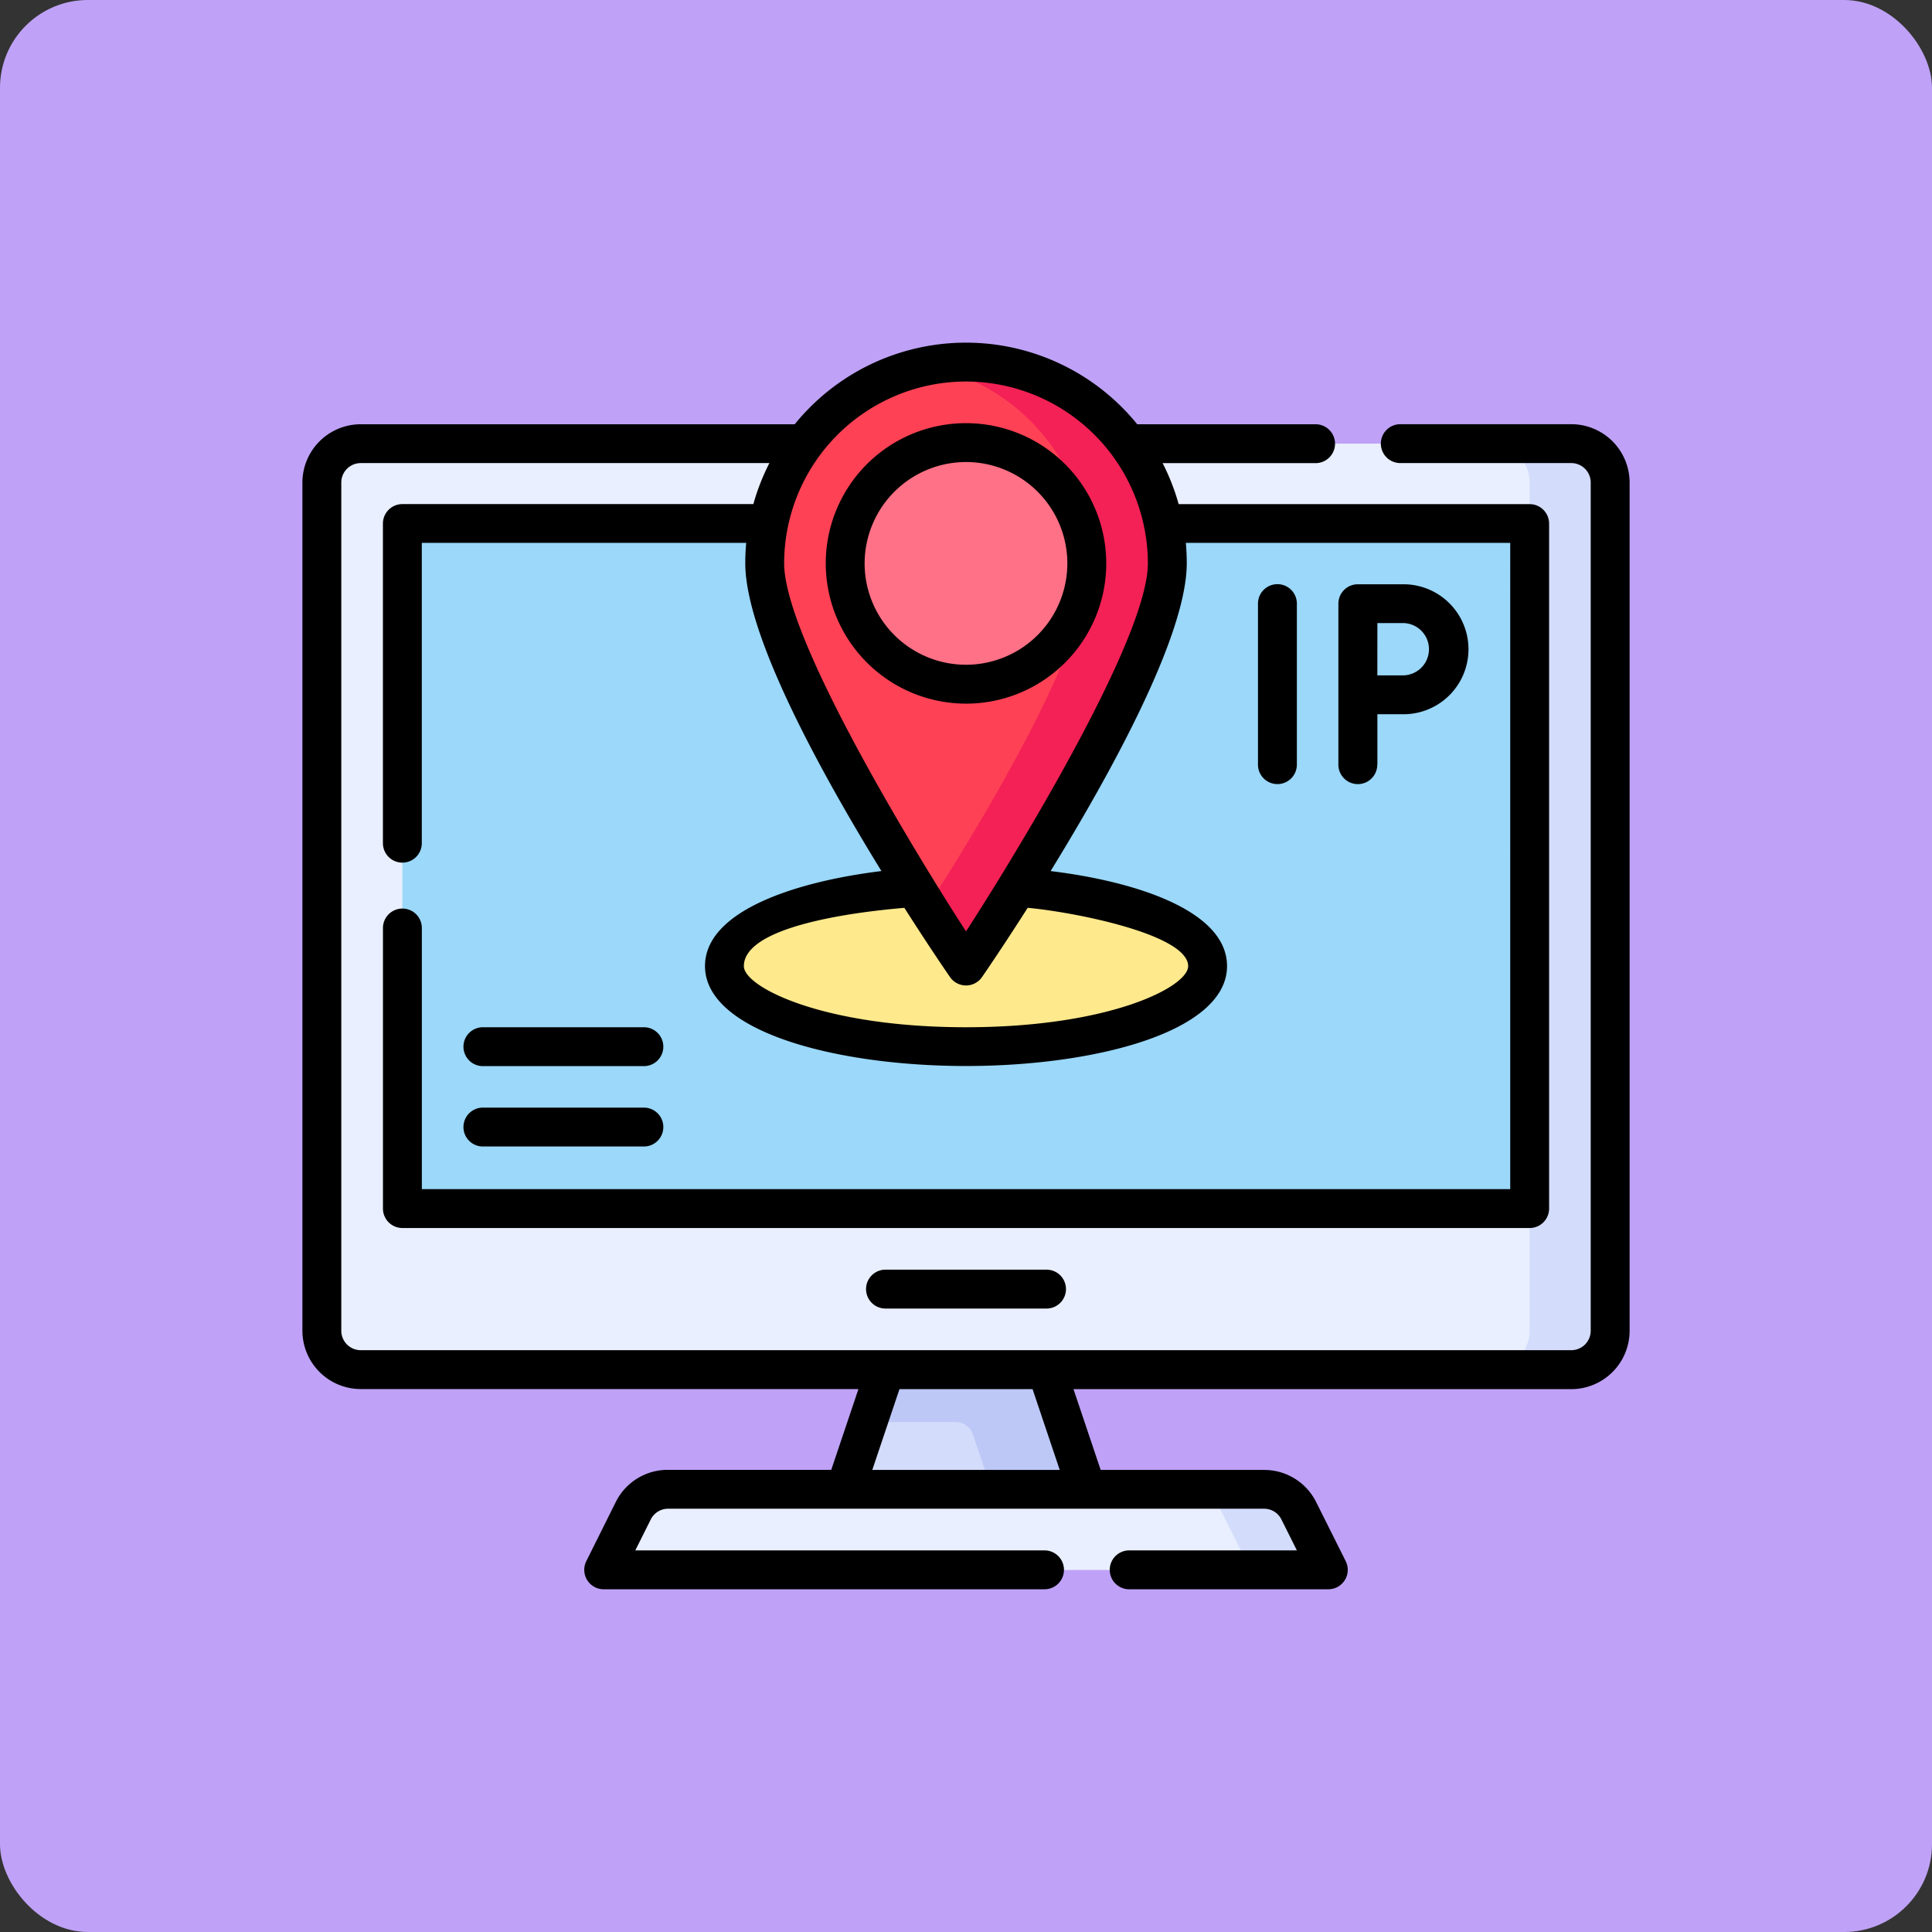 <svg id="Group_1105825" data-name="Group 1105825" xmlns="http://www.w3.org/2000/svg" width="110" height="110" viewBox="0 0 110 110">
  <rect x="0" y="0" width="110" height="110" fill="#333333" stroke="none"/>
  <rect id="Rectangle_402033" data-name="Rectangle 402033" width="110" height="110" rx="5" transform="translate(0)" fill="#bfa2f7"/>
  <g id="Group_1106212" data-name="Group 1106212" transform="translate(17.218 3.987)">
    <g id="Group_1106210" data-name="Group 1106210" transform="translate(1.107 16.628)">
      <path id="Path_883554" data-name="Path 883554" d="M9.716,54.49H78.639A2.214,2.214,0,0,1,80.852,56.7V105a2.214,2.214,0,0,1-2.214,2.214H9.716A2.214,2.214,0,0,1,7.5,105V56.7A2.214,2.214,0,0,1,9.716,54.49Z" transform="translate(-7.502 -49.846)" fill="#e9efff"/>
      <path id="Path_883555" data-name="Path 883555" d="M38.564,85.309h64.182v39H38.564Z" transform="translate(-33.98 -76.116)" fill="#9bd8f9"/>
      <path id="Path_883556" data-name="Path 883556" d="M157.48,462.5H116.22l1.681-3.362a2.214,2.214,0,0,1,1.981-1.223h33.936a2.214,2.214,0,0,1,1.981,1.223Z" transform="translate(-100.175 -393.728)" fill="#e9efff"/>
      <path id="Path_883557" data-name="Path 883557" d="M347.377,459.136a2.214,2.214,0,0,0-1.981-1.223h-4.428a2.214,2.214,0,0,1,1.981,1.223l1.681,3.362h4.428Z" transform="translate(-291.753 -393.728)" fill="#d3dcfb"/>
      <path id="Path_883558" data-name="Path 883558" d="M223.16,418.526H209.407l2.292-6.82h9.169Z" transform="translate(-179.608 -354.341)" fill="#d3dcfb"/>
      <path id="Path_883559" data-name="Path 883559" d="M224.128,415.4l1.052,3.129h5.43l-2.292-6.82h-9.169l-1,2.982h5A1.034,1.034,0,0,1,224.128,415.4Z" transform="translate(-187.058 -354.34)" fill="#bec8f7"/>
      <path id="Path_883560" data-name="Path 883560" d="M463.02,54.49h-4.584A2.214,2.214,0,0,1,460.65,56.7V105a2.214,2.214,0,0,1-2.214,2.214h4.584A2.214,2.214,0,0,0,465.234,105V56.7a2.214,2.214,0,0,0-2.214-2.214Z" transform="translate(-391.884 -49.846)" fill="#d3dcfb"/>
      <ellipse id="Ellipse_11852" data-name="Ellipse 11852" cx="13.753" cy="4.584" rx="13.753" ry="4.584" transform="translate(22.922 29.811)" fill="#ffe98d"/>
      <path id="Path_883561" data-name="Path 883561" d="M189.805,23.021a11.461,11.461,0,0,0-11.461,11.461c0,6.33,11.461,22.925,11.461,22.925s11.461-16.6,11.461-22.925A11.461,11.461,0,0,0,189.805,23.021Zm0,18.341a6.878,6.878,0,1,1,6.878-6.878A6.878,6.878,0,0,1,189.805,41.362Z" transform="translate(-153.13 -23.021)" fill="#ff4155"/>
      <path id="Path_883562" data-name="Path 883562" d="M243.214,23.021a11.515,11.515,0,0,0-2.214.214,11.465,11.465,0,0,1,9.247,11.247c0,4.548-5.916,14.394-9.247,19.578,1.305,2.031,2.214,3.347,2.214,3.347s11.461-16.6,11.461-22.925a11.461,11.461,0,0,0-11.461-11.461Z" transform="translate(-206.539 -23.021)" fill="#f32155"/>
      <circle id="Ellipse_11853" data-name="Ellipse 11853" cx="6.878" cy="6.878" r="6.878" transform="translate(29.797 4.584)" fill="#ff7186"/>
    </g>
    <g id="Group_1106211" data-name="Group 1106211" transform="translate(0 15.521)">
      <path id="Path_883563" data-name="Path 883563" d="M218.545,373.144a1.107,1.107,0,1,0,0,2.214h9.169a1.107,1.107,0,0,0,0-2.214Z" transform="translate(-185.347 -320.363)"/>
      <path id="Path_883564" data-name="Path 883564" d="M72.244,20.165H62.509a1.107,1.107,0,1,0,0,2.214h9.735a1.108,1.108,0,0,1,1.107,1.107V71.78a1.108,1.108,0,0,1-1.107,1.107H3.321A1.108,1.108,0,0,1,2.214,71.78V23.486a1.108,1.108,0,0,1,1.107-1.107H26.588a12.48,12.48,0,0,0-.913,2.335H5.691a1.107,1.107,0,0,0-1.107,1.107v18.2a1.107,1.107,0,0,0,2.214,0v-17.1h18.47q-.053.574-.053,1.161c0,4.121,4.361,12.013,7.752,17.526-4.973.61-10.045,2.3-10.045,5.408,0,3.736,7.476,5.691,14.861,5.691s14.861-1.955,14.861-5.691c0-3.11-5.072-4.8-10.045-5.408,3.391-5.513,7.752-13.4,7.752-17.526q0-.587-.053-1.161h18.47V63.717H6.8V48.85a1.107,1.107,0,0,0-2.214,0V64.824a1.107,1.107,0,0,0,1.107,1.107H69.874a1.107,1.107,0,0,0,1.107-1.107v-39a1.107,1.107,0,0,0-1.107-1.107H49.89a12.48,12.48,0,0,0-.913-2.335h8.709a1.107,1.107,0,1,0,0-2.214H47.531a12.554,12.554,0,0,0-19.5,0H3.321A3.324,3.324,0,0,0,0,23.486V71.78A3.324,3.324,0,0,0,3.321,75.1H31.658l-1.548,4.6h-9.3a3.3,3.3,0,0,0-2.971,1.835L16.163,84.9a1.107,1.107,0,0,0,.99,1.6h25.1a1.107,1.107,0,1,0,0-2.214h-23.3l.88-1.76a1.1,1.1,0,0,1,.991-.612H54.75a1.1,1.1,0,0,1,.991.612l.88,1.76H47.073a1.107,1.107,0,1,0,0,2.214H58.412a1.107,1.107,0,0,0,.99-1.6L57.721,81.54a3.3,3.3,0,0,0-2.971-1.835h-9.3l-1.548-4.6H72.244a3.324,3.324,0,0,0,3.321-3.321V23.486a3.324,3.324,0,0,0-3.321-3.321ZM50.429,51.023c0,1.18-4.464,3.477-12.647,3.477s-12.647-2.3-12.647-3.477c0-2.545,7.857-3.206,9.137-3.322,1.414,2.219,2.46,3.741,2.6,3.942a1.107,1.107,0,0,0,1.822,0c.139-.2,1.185-1.722,2.6-3.942,2.644.239,9.137,1.517,9.137,3.322ZM37.782,17.735A10.366,10.366,0,0,1,48.137,28.089c0,4.891-9.773,20.08-10.354,20.951C37.2,48.169,27.428,32.98,27.428,28.089A10.366,10.366,0,0,1,37.782,17.735Zm5.337,61.97H32.446l1.548-4.6h7.578Z" transform="translate(0 -15.521)"/>
      <path id="Path_883565" data-name="Path 883565" d="M209.879,62.55a7.985,7.985,0,1,0-7.985-7.985A7.994,7.994,0,0,0,209.879,62.55Zm0-13.757a5.771,5.771,0,1,1-5.772,5.771A5.778,5.778,0,0,1,209.879,48.793Z" transform="translate(-172.097 -41.995)"/>
      <path id="Path_883566" data-name="Path 883566" d="M370.852,119v-9.169a1.107,1.107,0,1,0-2.214,0V119a1.107,1.107,0,1,0,2.214,0Z" transform="translate(-314.232 -94.972)"/>
      <path id="Path_883567" data-name="Path 883567" d="M401.914,119v-2.871H403.4a3.7,3.7,0,0,0,0-7.4h-2.6a1.107,1.107,0,0,0-1.107,1.107V119a1.107,1.107,0,0,0,2.214,0Zm0-8.062H403.4a1.489,1.489,0,0,1,0,2.977h-1.489Z" transform="translate(-340.709 -94.971)"/>
      <path id="Path_883568" data-name="Path 883568" d="M63.234,312.846H72.4a1.107,1.107,0,0,0,0-2.214H63.234a1.107,1.107,0,1,0,0,2.214Z" transform="translate(-52.958 -267.077)"/>
      <path id="Path_883569" data-name="Path 883569" d="M63.234,281.845H72.4a1.107,1.107,0,0,0,0-2.214H63.234a1.107,1.107,0,1,0,0,2.214Z" transform="translate(-52.958 -240.652)"/>
    </g>
  </g>
</svg>

